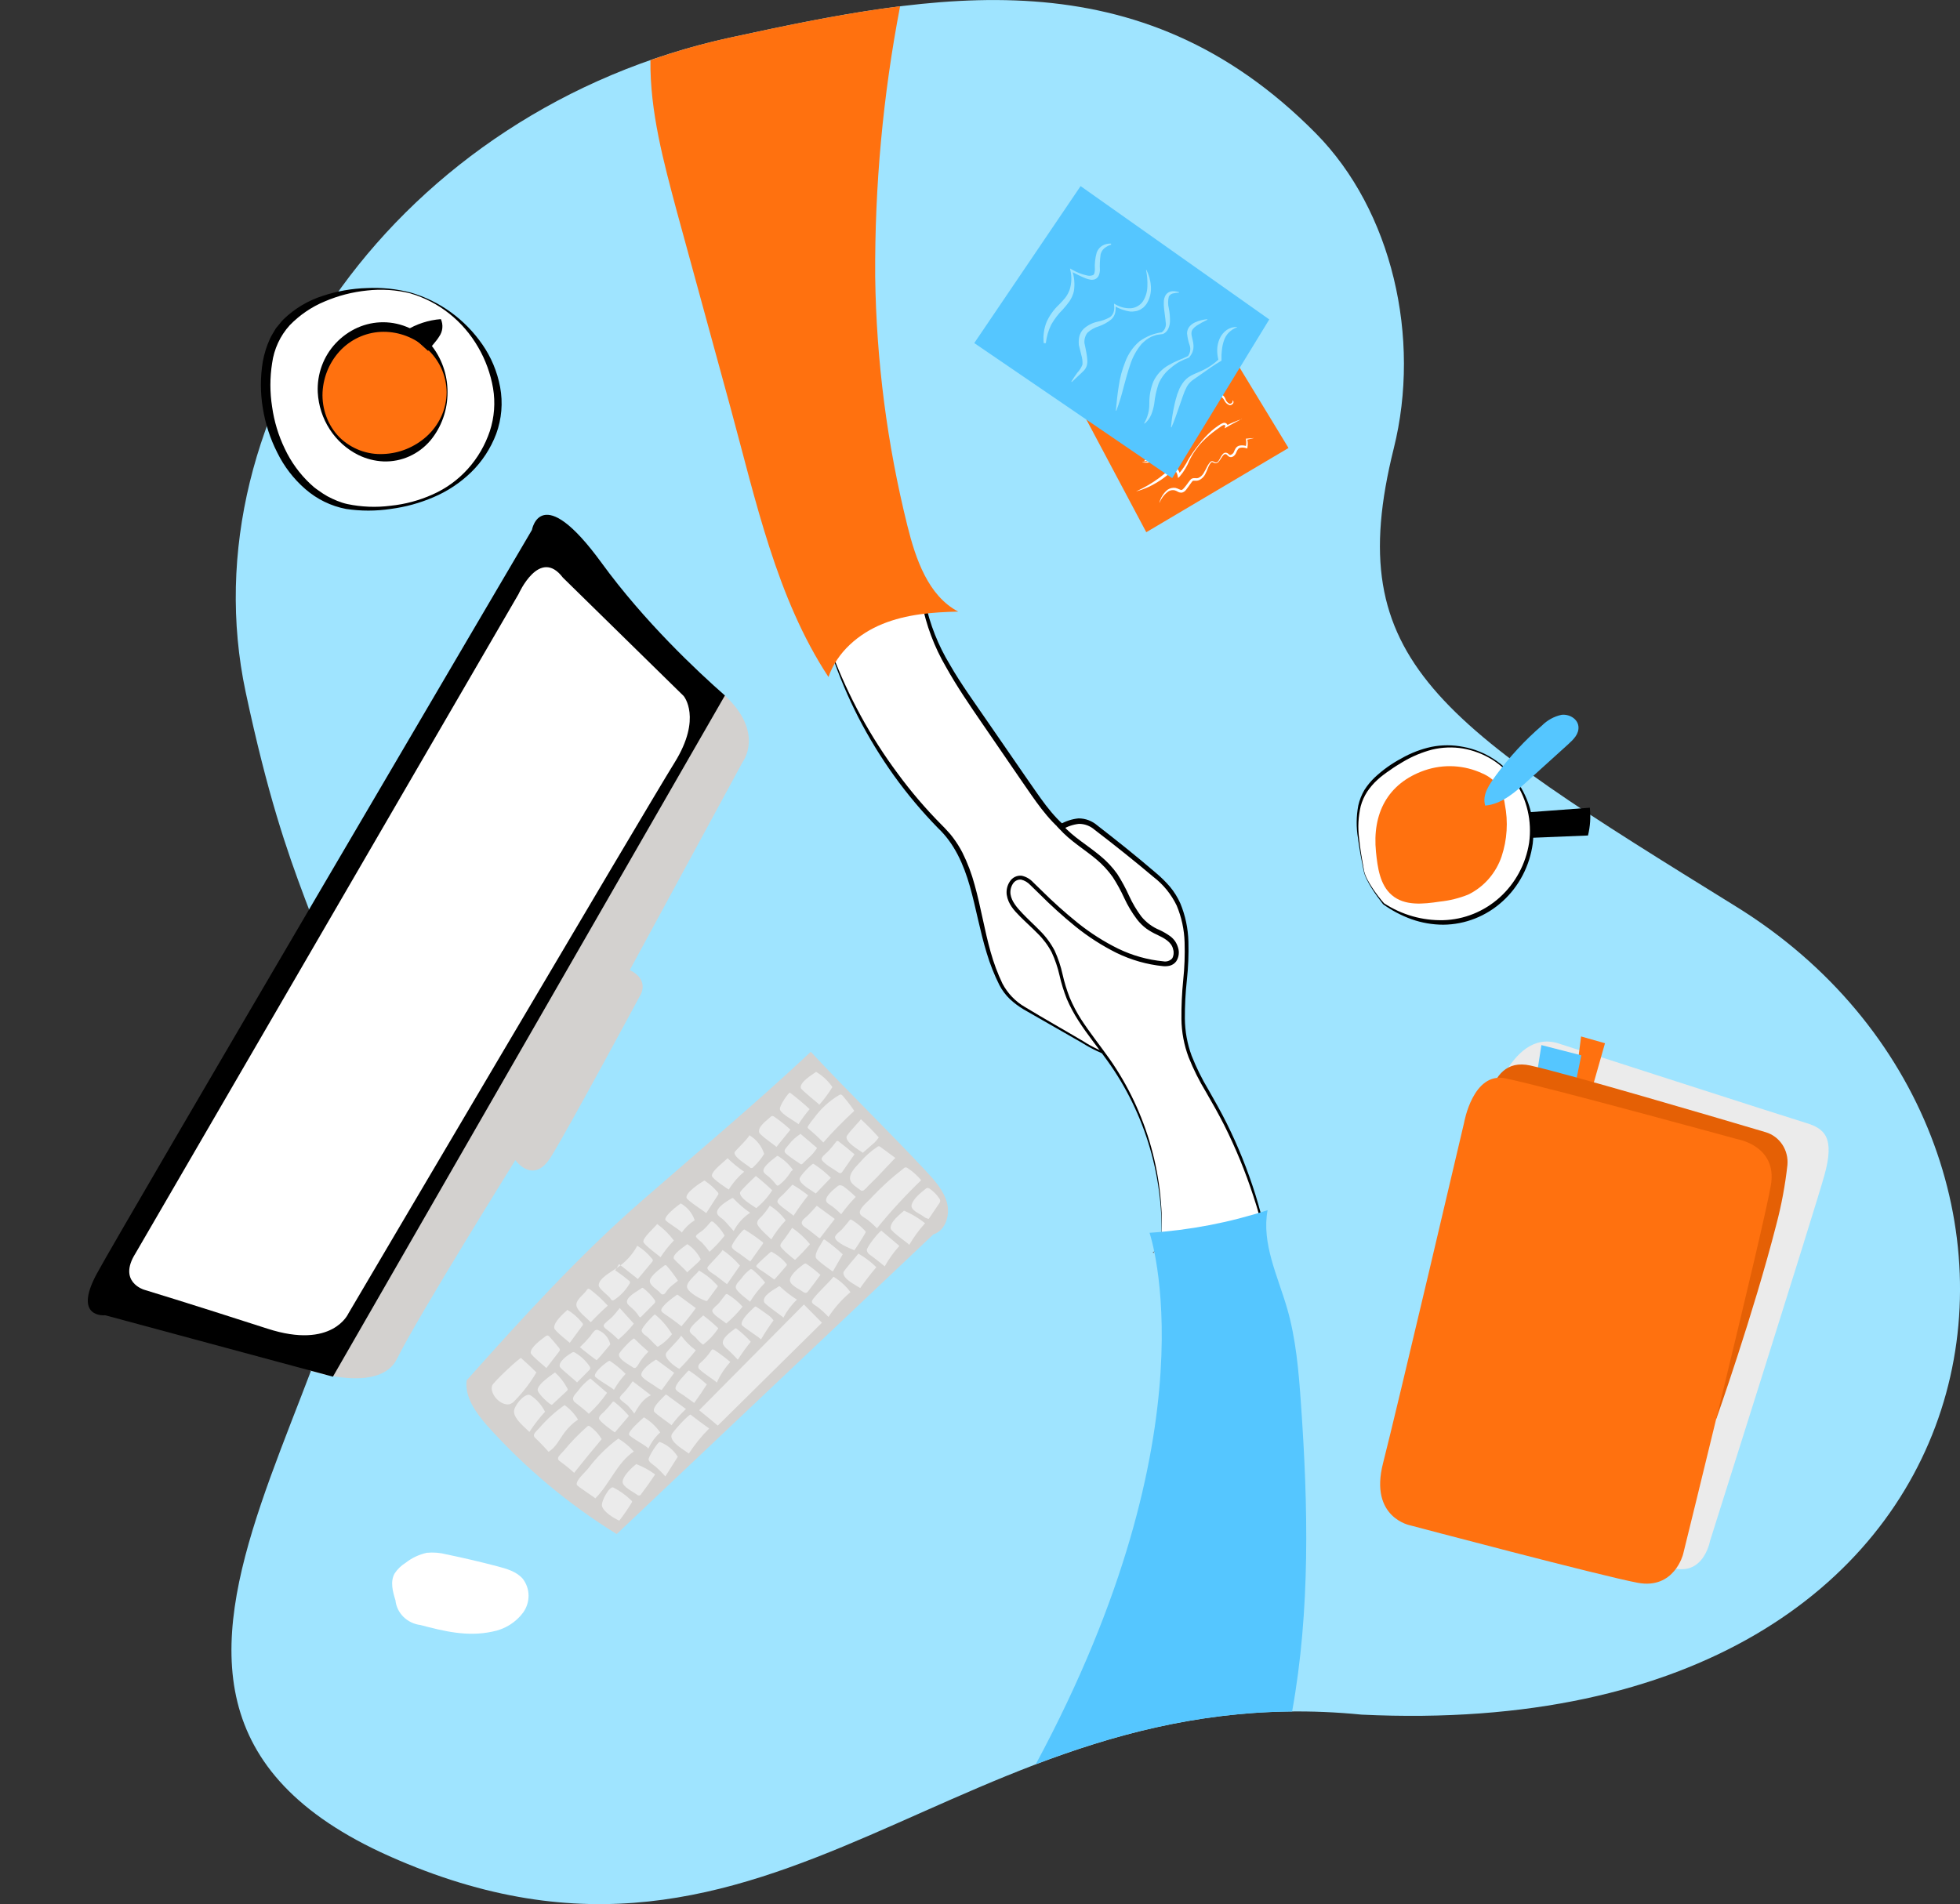 <svg width="529" height="514" viewBox="0 0 529 514" fill="none" xmlns="http://www.w3.org/2000/svg">
<rect x="0" y="0" width="529" height="514" fill="#333333" stroke="none"/>
<g clip-path="url(#clip0)">
<path d="M376.166 121.078C383.626 91.181 375.716 56.812 355.129 35.981C307.244 -12.45 252.659 -1.894 197.054 10.153C107.771 29.53 50.292 111.475 66.301 186.809C78.16 242.412 86.793 246.175 97.134 287.825C115.894 363.319 4.566 456.283 105.103 501.074C210.063 547.819 258.351 452.02 367.486 462.857C547.891 471.519 570.446 307.765 468.58 244.733C388.238 194.971 361.794 178.758 376.166 121.078Z" fill="#9FE4FF"/>
<path d="M224.566 176.558C230.977 194.467 241.205 210.667 254.497 223.963C263.676 233.114 263.486 248.68 268.111 260.946C268.936 263.579 270.174 266.055 271.775 268.277C273.853 270.517 276.308 272.351 279.021 273.689L293.465 282.022C297.591 284.392 302.536 286.811 306.805 284.734C310.363 283.024 311.917 278.906 313.233 275.155C316.174 266.762 319.103 257.403 315.747 249.168C314.227 245.825 312.093 242.817 309.462 240.311C306.276 237.041 302.762 234.129 298.979 231.624C294.686 228.765 290.026 226.419 286.207 222.925C283.091 219.846 280.326 216.411 277.965 212.686L264.043 192.454C257.711 183.254 251.224 173.651 249.244 162.557C240.765 163.705 231.764 165.086 225.242 170.792C223.475 172.307 222.467 175.654 224.566 176.558Z" fill="white"/>
<path d="M224.625 176.497C229.004 188.052 234.94 198.915 242.259 208.764C245.872 213.687 249.836 218.327 254.118 222.644C254.651 223.169 255.185 223.731 255.707 224.318C256.254 224.882 256.761 225.487 257.225 226.126C258.173 227.38 259.014 228.717 259.739 230.121C261.136 232.919 262.249 235.859 263.059 238.893C264.743 244.904 265.692 251.038 267.364 256.951C268.181 259.893 269.249 262.755 270.554 265.504C271.97 268.182 274.096 270.39 276.685 271.869C281.843 275.009 287.144 277.978 292.362 281.069C294.893 282.715 297.635 283.99 300.509 284.856C301.931 285.254 303.421 285.325 304.873 285.064C306.31 284.772 307.636 284.06 308.691 283.012C310.826 280.91 311.893 277.929 312.901 275.046C313.909 272.162 314.857 269.193 315.569 266.212C316.334 263.25 316.732 260.2 316.755 257.134C316.743 254.105 316.074 251.116 314.798 248.386C313.396 245.711 311.591 243.282 309.45 241.19C307.342 239.021 305.092 237.004 302.714 235.155C297.971 231.355 292.516 228.838 287.583 225.038C282.65 221.239 279.211 215.79 275.724 210.793L265.3 195.594C261.838 190.548 258.339 185.465 255.316 180.04C252.172 174.662 249.958 168.763 248.77 162.606L249.28 162.997C243.947 163.491 238.683 164.58 233.579 166.247C231.05 167.148 228.656 168.406 226.464 169.985C225.925 170.38 225.414 170.813 224.934 171.28C224.481 171.768 224.116 172.335 223.855 172.954C223.587 173.571 223.473 174.247 223.523 174.921C223.547 175.263 223.663 175.592 223.858 175.87C224.053 176.148 224.318 176.365 224.625 176.497ZM224.519 176.607C224.196 176.473 223.915 176.251 223.706 175.965C223.497 175.679 223.368 175.339 223.333 174.982C223.247 174.272 223.345 173.551 223.618 172.893C223.871 172.226 224.236 171.61 224.697 171.073C225.185 170.583 225.7 170.122 226.238 169.692C228.415 168.012 230.81 166.655 233.353 165.66C238.478 163.868 243.779 162.667 249.161 162.08L249.6 162.019L249.683 162.471C250.947 168.485 253.214 174.227 256.383 179.442C259.419 184.744 263.047 189.68 266.51 194.751L276.969 209.913C280.527 214.947 283.752 220.188 288.46 223.841C293.168 227.494 298.742 230.145 303.521 234.067C305.932 235.978 308.207 238.064 310.328 240.311C312.53 242.53 314.372 245.1 315.782 247.922C317.091 250.817 317.752 253.978 317.715 257.171C317.645 260.313 317.187 263.433 316.352 266.457C315.581 269.487 314.549 272.419 313.518 275.327C312.486 278.234 311.312 281.24 309.035 283.464C307.9 284.57 306.479 285.316 304.944 285.614C303.42 285.887 301.857 285.807 300.366 285.382C297.448 284.472 294.658 283.174 292.065 281.521L276.27 272.48C274.946 271.69 273.706 270.761 272.57 269.706C271.436 268.619 270.483 267.348 269.747 265.943C268.352 263.159 267.201 260.252 266.308 257.257C264.47 251.294 263.439 245.161 261.767 239.26C260.095 233.359 257.592 227.714 253.181 223.548C248.89 219.157 244.926 214.44 241.322 209.436C237.733 204.426 234.507 199.15 231.669 193.651C228.863 188.162 226.457 182.465 224.471 176.607H224.519Z" fill="black"/>
<path d="M236.816 145.477C238.86 145.477 240.516 143.77 240.516 141.665C240.516 139.559 238.86 137.853 236.816 137.853C234.773 137.853 233.116 139.559 233.116 141.665C233.116 143.77 234.773 145.477 236.816 145.477Z" fill="white"/>
<path d="M241.228 157.682C243.271 157.682 244.927 155.975 244.927 153.87C244.927 151.765 243.271 150.058 241.228 150.058C239.184 150.058 237.528 151.765 237.528 153.87C237.528 155.975 239.184 157.682 241.228 157.682Z" fill="white"/>
<path d="M197.197 110.179C203.944 134.933 209.589 161.494 223.606 182.753C225.918 176.021 231.753 171.048 238.192 168.434C244.631 165.819 251.687 165.245 258.612 165.098C250.548 160.846 247.145 150.975 244.892 141.885C239.431 119.917 236.517 97.361 236.211 74.687C236.061 50.182 238.313 25.724 242.935 1.686C227.804 3.568 212.482 6.793 197.09 10.129C189.8 11.721 182.609 13.761 175.555 16.237C175.389 30.105 179.112 43.703 182.67 57.057C187.5 74.772 192.342 92.48 197.197 110.179Z" fill="#FF710F"/>
<path d="M313.411 336.22C314.475 318.673 309.666 301.28 299.785 286.946C295.492 280.763 290.215 275.094 287.749 267.935C286.504 264.355 286.017 260.482 284.369 257.073C282.389 252.931 278.819 250.317 275.689 247.018C274.242 245.491 272.724 243.841 272.309 241.74C271.894 239.639 273.139 237.061 275.214 236.951C276.708 236.877 277.965 238.038 279.033 239.113C288.78 248.887 299.892 258.772 313.423 260.164C314.373 260.344 315.353 260.22 316.233 259.81C318.154 258.649 317.668 255.461 316.043 253.884C314.419 252.308 312.154 251.697 310.28 250.451C306.153 247.739 304.481 242.51 302.05 238.124C297.971 230.793 291.045 228.557 286.385 223.267C289.86 221.434 292.468 220.823 295.599 223.267C300.675 227.152 305.663 231.151 310.565 235.265C312.652 236.884 314.536 238.763 316.174 240.86C320.229 246.432 320.609 253.921 320.146 260.861C319.684 267.8 318.545 274.875 320.146 281.631C321.534 287.569 324.89 292.773 327.89 298.064C333.329 307.792 337.53 318.202 340.389 329.036C340.842 330.238 340.871 331.565 340.472 332.787C339.737 334.35 337.828 334.815 336.167 335.096C327.866 336.472 319.522 337.503 311.134 338.187C311.917 337.698 312.604 336.696 313.411 336.22Z" fill="white"/>
<path d="M313.411 336.22C314.356 318.329 309.201 300.661 298.837 286.274C296.287 282.706 293.488 279.31 291.093 275.571C289.88 273.704 288.825 271.734 287.938 269.682C287.115 267.605 286.452 265.465 285.958 263.28C285.473 261.148 284.77 259.076 283.859 257.098C282.853 255.183 281.556 253.446 280.017 251.954C278.499 250.402 276.863 248.961 275.274 247.36C273.684 245.76 272.095 244.037 271.716 241.557C271.551 240.315 271.834 239.055 272.51 238.014C272.851 237.455 273.338 237.007 273.915 236.722C274.492 236.437 275.136 236.325 275.772 236.401C276.94 236.656 278.007 237.27 278.831 238.16L281.203 240.469C284.298 243.538 287.544 246.441 290.927 249.168C294.297 251.867 297.939 254.185 301.789 256.084C305.629 257.945 309.754 259.103 313.98 259.505C314.405 259.588 314.844 259.563 315.257 259.431C315.671 259.298 316.047 259.064 316.352 258.747C316.586 258.37 316.731 257.941 316.776 257.496C316.821 257.051 316.765 256.601 316.613 256.181C316.138 254.251 314.241 253.261 312.308 252.333C311.281 251.875 310.299 251.315 309.379 250.659C308.451 249.962 307.617 249.14 306.9 248.215C305.54 246.422 304.375 244.48 303.426 242.424C302.526 240.448 301.484 238.545 300.307 236.731C299.066 234.989 297.615 233.417 295.99 232.051C292.741 229.29 288.875 227.079 285.839 223.658L285.235 222.974L286.041 222.57C287.59 221.663 289.307 221.101 291.081 220.921C292.931 220.915 294.724 221.581 296.145 222.803C298.848 224.892 301.517 227.005 304.173 229.144C306.829 231.282 309.45 233.469 312.047 235.692C313.378 236.809 314.62 238.034 315.759 239.358C316.897 240.716 317.843 242.234 318.569 243.866C319.919 247.131 320.659 250.63 320.751 254.178C320.847 257.674 320.704 261.173 320.324 264.648C319.952 268.076 319.774 271.523 319.791 274.972C319.824 278.392 320.443 281.78 321.617 284.979C322.878 288.171 324.397 291.249 326.159 294.179C327.866 297.16 329.562 300.177 331.104 303.269C334.184 309.466 336.774 315.909 338.847 322.536C339.357 324.198 339.844 325.859 340.282 327.533C340.508 328.376 340.757 329.195 340.911 330.086C341.118 330.991 341.043 331.94 340.697 332.799C340.28 333.635 339.567 334.273 338.705 334.583C337.904 334.904 337.068 335.121 336.215 335.23L331.21 335.988C324.538 336.924 317.842 337.641 311.122 338.138H311.039H311.122C311.964 337.588 312.533 336.745 313.411 336.22ZM313.411 336.22C312.569 336.757 312.011 337.649 311.169 338.187C317.881 337.592 324.566 336.778 331.222 335.743L336.203 334.925C337.015 334.8 337.811 334.578 338.575 334.265C339.316 333.98 339.926 333.417 340.282 332.689C340.923 331.198 340.199 329.463 339.772 327.802C339.345 326.14 338.8 324.491 338.266 322.841C336.127 316.284 333.506 309.905 330.428 303.757C328.874 300.691 327.19 297.71 325.459 294.728C323.66 291.764 322.105 288.65 320.81 285.418C319.569 282.124 318.91 278.628 318.866 275.094C318.833 271.606 318.992 268.118 319.34 264.648C319.703 261.225 319.83 257.779 319.72 254.337C319.62 250.932 318.896 247.579 317.585 244.452C316.123 241.41 313.981 238.768 311.335 236.743C308.738 234.544 306.106 232.394 303.449 230.268C300.793 228.142 298.125 226.052 295.421 223.988C294.242 222.95 292.739 222.386 291.188 222.399C289.606 222.58 288.079 223.1 286.705 223.927L286.895 222.827C289.729 226.004 293.536 228.166 296.951 231.025C298.685 232.436 300.229 234.08 301.54 235.912C302.75 237.798 303.821 239.774 304.742 241.826C305.639 243.789 306.736 245.649 308.015 247.372C309.337 248.994 311.027 250.253 312.936 251.038C313.963 251.511 314.944 252.084 315.865 252.748C316.355 253.118 316.787 253.563 317.146 254.068C317.495 254.588 317.763 255.161 317.941 255.766C318.151 256.397 318.213 257.07 318.122 257.73C318.032 258.391 317.791 259.02 317.419 259.566C316.992 260.112 316.406 260.502 315.747 260.678C315.153 260.823 314.54 260.869 313.933 260.812C309.552 260.372 305.279 259.152 301.303 257.208C297.381 255.244 293.672 252.856 290.239 250.085C286.839 247.318 283.581 244.369 280.479 241.251L278.108 238.942C277.437 238.212 276.577 237.694 275.629 237.452C275.186 237.403 274.739 237.483 274.338 237.684C273.938 237.885 273.6 238.198 273.364 238.588C272.835 239.412 272.611 240.406 272.736 241.386C273.032 243.389 274.526 245.051 276.009 246.615C277.491 248.179 279.128 249.645 280.669 251.233C282.263 252.808 283.607 254.63 284.654 256.633C285.586 258.678 286.302 260.82 286.788 263.023C287.267 265.166 287.909 267.265 288.709 269.303C289.559 271.32 290.574 273.257 291.745 275.094C294.117 278.76 296.868 282.181 299.418 285.785C309.67 300.39 314.622 318.239 313.411 336.22Z" fill="black"/>
<path d="M348.738 462.014C353.671 434.707 353.078 406.496 351.109 378.713C350.516 370.161 349.781 361.462 347.397 353.202C344.86 344.455 340.448 335.646 342.12 326.678C331.779 330.038 321.079 332.089 310.256 332.787C310.256 332.787 328.412 385.433 279.566 476.223C300.461 468.318 322.898 462.209 348.738 462.014Z" fill="#55C6FF"/>
<path d="M110.819 79.098C115.338 80.431 119.532 82.737 123.122 85.865C126.712 88.993 129.616 92.87 131.642 97.241C133.488 101.138 134.415 105.429 134.346 109.764C134.073 117.828 129.52 125.378 123.199 130.143C116.878 134.908 108.969 137.046 101.13 137.291C98.304 137.435 95.472 137.184 92.71 136.545C80.212 133.405 72.551 119.575 71.78 106.343C71.293 101.258 72.111 96.131 74.152 91.474C79.974 79.537 99.494 75.835 110.819 79.098Z" fill="white"/>
<path d="M110.854 78.975C118.649 81.242 125.462 86.176 130.172 92.965C132.566 96.406 134.209 100.341 134.986 104.498C135.768 108.721 135.403 113.084 133.931 117.107C132.44 121.048 130.119 124.599 127.136 127.504C124.183 130.355 120.752 132.628 117.009 134.212C113.307 135.803 109.414 136.871 105.435 137.388C101.444 137.987 97.389 137.987 93.398 137.388C89.338 136.614 85.545 134.761 82.394 132.013C79.248 129.282 76.67 125.924 74.816 122.141C72.915 118.4 71.606 114.37 70.938 110.204C70.238 106.02 70.238 101.743 70.938 97.559C71.325 95.447 71.971 93.394 72.859 91.45C73.31 90.472 73.927 89.556 74.472 88.615L75.48 87.394C75.803 86.957 76.16 86.549 76.547 86.172C79.569 83.263 83.195 81.102 87.149 79.855C90.986 78.585 94.979 77.882 99.007 77.766C102.993 77.569 106.984 77.977 110.854 78.975ZM110.783 79.208C106.941 78.235 102.963 77.97 99.031 78.426C95.125 78.823 91.297 79.811 87.671 81.358C84.118 82.827 80.892 85.022 78.184 87.809C75.62 90.639 73.964 94.214 73.44 98.047C72.829 101.944 72.829 105.916 73.44 109.813C73.991 113.743 75.144 117.557 76.856 121.114C78.533 124.679 80.851 127.883 83.686 130.559L84.777 131.536C85.145 131.842 85.548 132.11 85.963 132.404C86.743 132.977 87.555 133.504 88.394 133.98C89.236 134.432 90.114 134.835 91.003 135.201C91.892 135.568 92.817 135.861 93.754 136.069C97.598 136.874 101.543 137.027 105.435 136.521C109.353 136.121 113.187 135.091 116.795 133.467C120.38 131.879 123.603 129.538 126.258 126.592C128.912 123.647 130.94 120.162 132.211 116.362C133.427 112.643 133.724 108.671 133.077 104.804C132.404 100.892 131.042 97.141 129.057 93.734C124.989 86.666 118.451 81.469 110.783 79.208Z" fill="black"/>
<path d="M103.561 123.546C113.012 123.546 120.673 115.652 120.673 105.915C120.673 96.179 113.012 88.285 103.561 88.285C94.11 88.285 86.449 96.179 86.449 105.915C86.449 115.652 94.11 123.546 103.561 123.546Z" fill="#FF710F"/>
<path d="M120.78 105.915C120.804 110.669 119.171 115.273 116.179 118.891C114.608 120.745 112.657 122.215 110.466 123.196C108.276 124.177 105.901 124.642 103.514 124.56C101.159 124.457 98.848 123.867 96.719 122.825C93.593 121.271 90.929 118.883 89.002 115.909C87.075 112.936 85.956 109.485 85.761 105.915C85.647 103.479 86.02 101.044 86.856 98.762C87.693 96.479 88.975 94.398 90.623 92.647C92.295 90.868 94.289 89.444 96.493 88.456C98.707 87.473 101.095 86.973 103.506 86.99C105.917 87.007 108.298 87.54 110.498 88.554C112.67 89.554 114.602 91.035 116.155 92.891C119.174 96.514 120.817 101.141 120.78 105.915ZM120.543 105.915C120.531 103.626 120.025 101.368 119.06 99.306C118.105 97.285 116.757 95.489 115.1 94.028C111.887 91.149 107.772 89.565 103.514 89.568C99.301 89.581 95.253 91.255 92.201 94.248C89.126 97.324 87.288 101.481 87.054 105.891C86.95 108.136 87.302 110.379 88.086 112.476C88.863 114.586 90.077 116.495 91.643 118.072C93.225 119.607 95.093 120.796 97.133 121.566C99.173 122.337 101.344 122.674 103.514 122.556C107.772 122.385 111.848 120.731 115.076 117.864C116.729 116.389 118.076 114.586 119.037 112.562C120.015 110.49 120.529 108.219 120.543 105.915Z" fill="black"/>
<path d="M109.502 89.251C112.385 87.466 115.635 86.403 118.989 86.147C119.327 86.9 119.464 87.731 119.385 88.556C119.306 89.381 119.013 90.169 118.539 90.839C117.685 92.244 116.463 93.368 115.55 94.736" fill="black"/>
<path d="M347.765 120.931L309.379 143.668L290.453 108.066L322.933 80.1L347.765 120.931Z" fill="#FF710F"/>
<path d="M338.397 118.268C337.745 118.439 337.092 118.585 336.44 118.72L336.594 118.488C336.799 119.235 336.827 120.023 336.677 120.784V121.065L336.393 120.992C335.819 120.796 335.203 120.766 334.614 120.907C334.104 121.078 333.902 121.627 333.606 122.287C333.447 122.653 333.192 122.966 332.871 123.191C332.684 123.311 332.473 123.386 332.254 123.411C332.03 123.417 331.809 123.349 331.626 123.216C331.282 122.971 331.128 122.678 330.902 122.617C330.776 122.581 330.643 122.583 330.518 122.624C330.394 122.666 330.284 122.744 330.203 122.849C329.764 123.314 329.491 123.961 329.017 124.511C328.915 124.671 328.778 124.804 328.618 124.899C328.457 124.995 328.277 125.05 328.092 125.061C327.689 125.061 327.404 124.755 327.155 124.731C326.906 124.706 326.728 125.012 326.55 125.281C326.374 125.559 326.223 125.854 326.099 126.16C325.86 126.808 325.583 127.441 325.269 128.054C324.913 128.718 324.367 129.251 323.704 129.581C323.33 129.746 322.922 129.809 322.518 129.764C322.376 129.749 322.233 129.749 322.091 129.764C322.002 129.77 321.917 129.809 321.854 129.874C321.7 130.021 321.498 130.351 321.297 130.607L320.704 131.438C320.502 131.707 320.324 131.976 320.087 132.269C319.825 132.605 319.469 132.848 319.067 132.966C318.658 133.029 318.24 132.947 317.881 132.733C317.618 132.57 317.335 132.443 317.039 132.355C316.459 132.23 315.853 132.335 315.344 132.648C314.294 133.41 313.473 134.46 312.972 135.678H312.913C313.264 134.306 314.038 133.088 315.118 132.208C315.742 131.778 316.498 131.6 317.241 131.707C318.012 131.866 318.581 132.367 318.972 132.232C319.364 132.098 319.731 131.512 320.158 131.011L320.751 130.204C320.965 129.903 321.198 129.617 321.451 129.349C321.644 129.189 321.88 129.095 322.127 129.08C322.312 129.064 322.499 129.064 322.684 129.08C322.956 129.126 323.234 129.096 323.491 128.995C324.041 128.726 324.505 128.303 324.831 127.773C325.174 127.235 325.459 126.612 325.779 126.001C325.938 125.69 326.121 125.392 326.325 125.11C326.433 124.969 326.547 124.835 326.669 124.706C326.741 124.628 326.83 124.567 326.929 124.529C327.027 124.491 327.133 124.477 327.238 124.486C327.641 124.572 327.855 124.865 328.151 124.853C328.3 124.841 328.445 124.793 328.573 124.712C328.701 124.631 328.808 124.52 328.886 124.389C329.278 123.876 329.515 123.167 329.965 122.654C330.019 122.58 330.083 122.514 330.155 122.458C330.225 122.384 330.31 122.325 330.404 122.287C330.595 122.188 330.815 122.166 331.021 122.226C331.46 122.336 331.673 122.69 331.898 122.8C332.124 122.91 332.8 122.568 333.013 122.031C333.144 121.704 333.294 121.385 333.464 121.078C333.681 120.72 334.012 120.452 334.4 120.32C335.111 120.146 335.856 120.202 336.535 120.479L336.191 120.687C336.382 120.016 336.415 119.308 336.286 118.622V118.402H336.476C337.14 118.341 337.816 118.28 338.48 118.243L338.397 118.268Z" fill="white"/>
<path d="M335.136 113.1L333.108 114.175C332.432 114.529 331.768 114.908 331.104 115.299L330.546 115.629L330.701 114.969C330.701 114.923 330.689 114.879 330.666 114.84C330.643 114.801 330.61 114.769 330.57 114.749C330.514 114.724 330.453 114.711 330.392 114.711C330.331 114.711 330.271 114.724 330.214 114.749C329.871 114.884 329.551 115.073 329.266 115.311C328.602 115.775 327.938 116.252 327.297 116.753C326.008 117.746 324.816 118.867 323.74 120.1C322.675 121.365 321.767 122.76 321.036 124.254C320.405 125.845 319.519 127.315 318.415 128.604L317.965 129.056L317.834 128.408C317.743 127.881 317.504 127.393 317.146 127.003C316.802 126.722 316.601 126.869 316.103 127.358C315.196 128.19 314.228 128.95 313.209 129.63C312.188 130.309 311.122 130.913 310.019 131.438C308.924 131.943 307.789 132.351 306.628 132.66C307.719 132.147 308.786 131.609 309.83 130.999C310.862 130.396 311.863 129.74 312.83 129.031C313.79 128.323 314.703 127.553 315.593 126.759C315.837 126.493 316.132 126.281 316.458 126.136C316.676 126.075 316.905 126.075 317.123 126.136C317.322 126.2 317.507 126.304 317.668 126.441C318.141 126.956 318.447 127.609 318.546 128.311L317.965 128.115C319.043 126.899 319.964 125.544 320.704 124.083C321.571 122.648 322.534 121.276 323.585 119.978C324.608 118.655 325.743 117.428 326.977 116.313C327.61 115.766 328.276 115.26 328.969 114.798C329.33 114.526 329.73 114.316 330.155 114.175C330.304 114.125 330.462 114.115 330.615 114.146C330.768 114.177 330.911 114.248 331.03 114.352C331.149 114.456 331.24 114.59 331.294 114.741C331.349 114.892 331.365 115.054 331.341 115.213L330.938 114.883C331.626 114.529 332.325 114.224 333.037 113.918C333.748 113.613 334.472 113.356 335.207 113.124L335.136 113.1Z" fill="white"/>
<path d="M332.8 108.151C332.895 108.283 332.938 108.447 332.921 108.611C332.903 108.774 332.826 108.924 332.705 109.031C332.595 109.158 332.456 109.254 332.3 109.312C332.145 109.369 331.979 109.386 331.815 109.361C331.231 109.15 330.75 108.711 330.475 108.139C330.264 107.674 329.915 107.289 329.479 107.04C329.259 107.003 329.034 107.027 328.826 107.108C328.618 107.19 328.434 107.326 328.293 107.504C327.938 107.883 327.57 108.347 327.19 108.726C326.811 109.104 326.42 109.569 326.005 109.947C325.234 110.79 324.439 111.621 323.633 112.489L323.55 112.586L323.455 112.489C323.165 112.239 322.811 112.082 322.435 112.039C322.06 111.995 321.68 112.067 321.344 112.244C320.653 112.629 320.038 113.142 319.53 113.759C318.427 114.981 317.3 116.13 316.198 117.315C315.095 118.5 313.98 119.758 312.842 120.87C311.703 121.982 310.6 123.216 309.45 124.364L309.284 123.986C309.487 123.985 309.688 124.032 309.87 124.123C310.053 124.214 310.214 124.347 310.339 124.511L310.505 124.743L310.245 124.804C309.614 124.933 308.966 124.933 308.335 124.804V124.731C308.954 124.751 309.571 124.664 310.162 124.474L310.079 124.755C309.977 124.649 309.855 124.566 309.72 124.514C309.585 124.461 309.44 124.439 309.296 124.45L308.774 124.511L309.13 124.071C310.138 122.788 311.217 121.554 312.296 120.332C313.375 119.111 314.525 117.95 315.676 116.802C316.826 115.653 318.047 114.517 319.233 113.442C319.822 112.847 320.503 112.36 321.249 112C321.636 111.824 322.062 111.762 322.48 111.82C322.899 111.878 323.294 112.055 323.621 112.33H323.443C324.167 111.438 324.854 110.509 325.554 109.605C326.238 108.67 326.971 107.772 327.748 106.917C327.981 106.683 328.254 106.497 328.554 106.368C328.89 106.233 329.262 106.233 329.598 106.368C330.149 106.68 330.57 107.188 330.784 107.797C330.961 108.3 331.317 108.715 331.78 108.958C332.159 109.117 332.883 108.64 332.622 108.127L332.8 108.151Z" fill="white"/>
<path d="M342.571 86.233L316.375 129.08L262.952 92.61L291.65 50.239L342.571 86.233Z" fill="#55C6FF"/>
<path d="M333.891 88.347C333.065 88.645 332.309 89.12 331.673 89.739C331.088 90.333 330.642 91.056 330.369 91.853C330.082 92.67 329.891 93.519 329.799 94.382C329.682 95.272 329.642 96.172 329.681 97.07V97.363L329.503 97.461C327.783 98.463 326.183 99.599 324.546 100.76L322.174 102.421C321.431 102.899 320.809 103.552 320.36 104.327C319.919 105.151 319.55 106.014 319.257 106.905C318.925 107.822 318.617 108.762 318.285 109.703C317.644 111.585 316.992 113.491 316.186 115.348H316.043C316.214 113.332 316.523 111.331 316.968 109.361C317.087 108.86 317.182 108.359 317.324 107.87L317.751 106.404L318.32 104.95C318.553 104.457 318.822 103.983 319.127 103.533C319.728 102.618 320.544 101.875 321.498 101.371C322.4 100.894 323.313 100.552 324.19 100.149C325.977 99.358 327.618 98.254 329.04 96.887L328.886 97.278C328.627 96.328 328.503 95.344 328.519 94.358C328.545 93.34 328.771 92.339 329.183 91.413C329.601 90.467 330.261 89.656 331.092 89.067C331.911 88.515 332.876 88.238 333.855 88.273L333.891 88.347Z" fill="#9FE4FF"/>
<path d="M325.815 86.343C324.843 86.798 323.901 87.316 322.993 87.894C322.591 88.157 322.231 88.483 321.925 88.859C321.687 89.191 321.562 89.595 321.57 90.008C321.57 90.875 322.056 91.963 322.115 93.197C322.155 93.829 322.062 94.462 321.842 95.054C321.606 95.612 321.272 96.122 320.858 96.557C319.972 96.874 319.108 97.254 318.273 97.693C317.461 98.162 316.695 98.71 315.984 99.33C314.562 100.43 313.436 101.885 312.711 103.557C312.11 105.316 311.712 107.14 311.525 108.994C311.37 109.997 311.1 110.978 310.719 111.914C310.33 112.874 309.709 113.715 308.916 114.358L308.81 114.248C309.762 112.634 310.243 110.772 310.197 108.884C310.171 106.847 310.551 104.827 311.312 102.947C312.212 101.072 313.659 99.534 315.45 98.548C316.295 98.065 317.166 97.633 318.059 97.253C318.937 96.874 319.838 96.532 320.692 96.105L320.585 96.19C320.896 95.796 321.109 95.329 321.204 94.831C321.299 94.332 321.274 93.817 321.131 93.331C320.739 92.25 320.488 91.12 320.384 89.971C320.39 89.254 320.657 88.566 321.131 88.041C321.555 87.582 322.068 87.22 322.637 86.978C323.672 86.522 324.775 86.249 325.898 86.172L325.815 86.343Z" fill="#9FE4FF"/>
<path d="M318.213 79C317.65 79.015 317.09 79.089 316.541 79.22C316.314 79.273 316.099 79.376 315.913 79.521C315.727 79.666 315.573 79.851 315.462 80.063C315.2 81.1 315.2 82.19 315.462 83.227C315.706 84.432 315.809 85.662 315.771 86.892C315.735 87.564 315.566 88.222 315.273 88.823C314.969 89.439 314.459 89.921 313.838 90.179H313.767L312.201 90.399C311.694 90.541 311.195 90.712 310.707 90.912C310.237 91.149 309.785 91.423 309.355 91.731C308.94 92.048 308.572 92.427 308.169 92.781C306.81 94.383 305.766 96.242 305.098 98.255C304.398 100.271 303.841 102.372 303.26 104.498C302.734 106.659 302.08 108.785 301.303 110.864H301.161C301.374 108.64 301.588 106.441 301.944 104.242C302.261 102.001 302.846 99.81 303.687 97.718C304.486 95.537 305.823 93.609 307.564 92.122C309.386 90.809 311.49 89.97 313.695 89.678H313.589C314.004 89.373 314.323 88.948 314.504 88.457C314.686 87.965 314.722 87.43 314.608 86.917C314.537 85.805 314.312 84.657 314.193 83.447C314.112 82.824 314.084 82.194 314.11 81.566C314.103 80.862 314.292 80.17 314.656 79.574C314.867 79.287 315.137 79.052 315.446 78.885C315.756 78.718 316.098 78.624 316.447 78.609C317.058 78.591 317.668 78.682 318.249 78.878L318.213 79Z" fill="#9FE4FF"/>
<path d="M309.367 72.781C310.103 74.175 310.532 75.718 310.624 77.302C310.749 78.977 310.332 80.648 309.438 82.054C309.185 82.404 308.899 82.728 308.584 83.019L308.051 83.386L307.79 83.569L307.493 83.692L306.9 83.924C306.698 83.978 306.492 84.015 306.284 84.034L305.667 84.107H305.062C303.534 83.882 302.061 83.36 300.722 82.567L301.054 82.323C301.153 83.001 301.133 83.692 300.995 84.363C300.84 85.068 300.48 85.708 299.963 86.196C298.925 87.043 297.748 87.693 296.489 88.114C295.381 88.447 294.36 89.031 293.5 89.825C293.174 90.247 292.937 90.734 292.802 91.256C292.668 91.777 292.639 92.321 292.717 92.855V92.733C292.907 93.673 293.121 94.614 293.275 95.591C293.365 96.088 293.425 96.59 293.453 97.094C293.511 97.657 293.459 98.227 293.299 98.768C293.115 99.306 292.806 99.788 292.397 100.173C292.042 100.54 291.698 100.845 291.342 101.175C290.642 101.81 289.954 102.458 289.267 103.13L289.148 103.032C289.646 102.185 290.193 101.369 290.785 100.589C291.379 99.961 291.847 99.217 292.16 98.402C292.21 97.542 292.106 96.681 291.852 95.86L291.164 93.075V93.014V92.953C291.108 92.211 291.164 91.465 291.33 90.741C291.539 89.97 291.949 89.273 292.516 88.725C293.564 87.799 294.819 87.156 296.168 86.856C297.354 86.632 298.498 86.22 299.56 85.634C300.033 85.294 300.386 84.805 300.568 84.241C300.739 83.647 300.78 83.021 300.687 82.409V81.969L301.066 82.177C302.321 82.912 303.75 83.272 305.193 83.215C305.844 83.17 306.478 82.977 307.048 82.65C307.618 82.322 308.11 81.868 308.489 81.321C309.228 80.142 309.638 78.777 309.675 77.375C309.744 75.875 309.624 74.372 309.32 72.903L309.367 72.781Z" fill="#9FE4FF"/>
<path d="M299.904 66.037C299.236 66.248 298.61 66.579 298.054 67.014C297.564 67.439 297.215 68.012 297.058 68.651C296.852 70.087 296.788 71.54 296.868 72.989C296.845 73.406 296.761 73.818 296.619 74.21C296.531 74.464 296.395 74.696 296.217 74.893C296.04 75.091 295.826 75.249 295.587 75.359C295.156 75.528 294.688 75.571 294.235 75.481C293.831 75.409 293.434 75.299 293.05 75.151C291.627 74.577 290.346 73.929 289.006 73.233L289.35 72.952C289.971 74.77 290.139 76.719 289.836 78.621C289.608 79.59 289.206 80.505 288.65 81.321C288.099 82.082 287.509 82.812 286.883 83.508C285.658 84.725 284.597 86.105 283.729 87.613C282.957 89.184 282.463 90.885 282.27 92.635H281.689C281.689 92.036 281.689 91.413 281.618 90.851H281.772C281.95 91.413 282.104 91.987 282.27 92.561H281.689C281.494 90.642 281.763 88.703 282.472 86.917C283.262 85.177 284.374 83.612 285.745 82.311C286.367 81.701 286.957 81.057 287.512 80.38C288.018 79.721 288.418 78.983 288.697 78.193C289.229 76.515 289.299 74.718 288.899 73.001L288.792 72.463L289.243 72.72C290.492 73.473 291.849 74.017 293.263 74.333C293.853 74.51 294.483 74.48 295.054 74.247C295.22 74.112 295.337 73.922 295.386 73.71C295.447 73.403 295.487 73.093 295.504 72.781C295.41 71.219 295.578 69.653 296.002 68.15C296.306 67.343 296.877 66.672 297.615 66.257C298.309 65.896 299.08 65.724 299.856 65.756L299.904 66.037Z" fill="#9FE4FF"/>
<path d="M412.691 219.259L429.091 218.038C429.365 220.549 429.197 223.09 428.593 225.539L411.73 226.223L411.647 220.506" fill="black"/>
<path d="M368.091 234.959C365.304 220.42 364.77 213.786 376.012 206.626C379.32 204.375 382.996 202.761 386.863 201.861C390.443 201.136 394.142 201.328 397.633 202.421C401.124 203.514 404.302 205.474 406.885 208.129C409.469 210.783 411.38 214.051 412.45 217.645C413.52 221.24 413.717 225.05 413.023 228.74V228.899C411.919 234.49 408.998 239.526 404.742 243.178C400.487 246.829 395.151 248.878 389.614 248.985C383.838 249.019 378.19 247.233 373.427 243.866C373.427 243.866 368.731 238.368 368.091 234.959Z" fill="white"/>
<path d="M368.031 235.02C367.45 232.137 366.905 229.241 366.525 226.321C366.021 223.385 366.045 220.378 366.597 217.451C366.93 215.974 367.487 214.56 368.245 213.261C369.053 211.996 370.009 210.839 371.091 209.815C373.241 207.817 375.633 206.112 378.206 204.745C380.741 203.286 383.476 202.232 386.317 201.617C389.169 201.049 392.099 201.049 394.951 201.617C400.716 202.678 405.868 205.971 409.352 210.822C412.836 215.672 414.387 221.711 413.687 227.702C412.872 233.724 409.995 239.249 405.576 243.279C401.148 247.323 395.448 249.575 389.531 249.62C386.618 249.614 383.725 249.115 380.969 248.142C378.245 247.161 375.663 245.8 373.297 244.098C372.218 242.717 371.198 241.312 370.261 239.834C369.787 239.1 369.355 238.337 368.968 237.549C368.545 236.755 368.23 235.904 368.031 235.02ZM368.138 235.02C368.341 235.875 368.656 236.697 369.075 237.464C369.481 238.232 369.924 238.978 370.403 239.7C371.353 241.152 372.403 242.532 373.546 243.829C378.317 246.94 383.874 248.53 389.519 248.399C395.139 248.243 400.529 246.072 404.761 242.261C408.993 238.449 411.802 233.235 412.703 227.519C413.508 221.727 412.161 215.837 408.932 211.025C407.302 208.632 405.211 206.61 402.789 205.087C400.359 203.576 397.677 202.549 394.879 202.057C392.092 201.595 389.244 201.699 386.495 202.362C383.767 203.081 381.146 204.179 378.704 205.624C377.518 206.321 376.261 207.091 375.147 207.909C374.554 208.3 373.961 208.716 373.427 209.131C372.843 209.56 372.284 210.025 371.755 210.524C370.712 211.472 369.784 212.546 368.992 213.725C368.224 214.916 367.639 216.222 367.261 217.598C366.594 220.428 366.441 223.361 366.81 226.248C367.095 229.205 367.628 232.1 368.138 234.959V235.02Z" fill="black"/>
<path d="M384.491 207.958C389.63 206.193 395.227 206.498 400.156 208.813C401.721 209.486 403.107 210.533 404.2 211.868C405.242 213.442 405.912 215.245 406.157 217.134C407.083 221.818 406.78 226.672 405.279 231.196C404.513 233.444 403.321 235.512 401.771 237.28C400.222 239.048 398.347 240.481 396.255 241.496C393.789 242.483 391.203 243.12 388.571 243.389C384.124 244.061 379.084 244.611 375.621 241.606C372.443 238.881 371.803 234.202 371.376 229.974C370.332 219.675 374.459 211.465 384.491 207.958Z" fill="#FF710F"/>
<path d="M403.749 209.302C407.379 204.35 411.544 199.841 416.165 195.862C417.621 194.399 419.452 193.394 421.442 192.967C423.447 192.71 425.759 193.969 426.008 196.034C426.257 198.098 424.68 199.613 423.245 200.921L412.442 210.695C409.157 213.664 405.327 217.121 400.844 217.463C399.978 214.409 402.006 211.746 403.749 209.302Z" fill="#55C6FF"/>
<path d="M113.522 438.677C111.753 438.458 110.125 437.682 108.896 436.471C107.666 435.259 106.904 433.681 106.73 431.984C105.995 429.628 105.266 426.962 106.507 424.75C107.262 423.601 108.273 422.621 109.465 421.882C111.132 420.562 113.093 419.633 115.187 419.171C116.97 419 118.763 419.142 120.476 419.591C125.109 420.547 129.706 421.624 134.267 422.824C136.781 423.483 139.412 424.25 141.077 426.16C142.077 427.452 142.629 429.017 142.657 430.642C142.686 432.268 142.189 433.876 141.235 435.248C140.247 436.597 138.993 437.752 137.548 438.648C136.102 439.543 134.493 440.16 132.812 440.464C126.126 441.891 119.793 440.334 113.522 438.677Z" fill="white"/>
<path d="M166.45 414.114C153.446 406.09 141.632 396.192 131.388 384.739C128.391 381.278 125.389 377.1 125.949 372.615C140.91 355.837 156.313 338.875 173.188 324.18C188.46 310.834 204.034 297.822 218.828 283.933C228.824 294.654 239.891 305.378 249.887 316.099C252.247 318.644 254.708 321.342 255.591 324.698C256.474 328.054 255.159 332.227 251.919 333.209L166.45 414.114Z" fill="#D3D1CF"/>
<path d="M140.636 366.604C142.048 367.863 143.496 369.186 144.776 370.478C143.15 373.235 141.204 375.779 138.978 378.058C138.596 378.539 138.08 378.891 137.495 379.07C135.161 379.557 132.053 376.286 132.841 373.997C133.211 373.05 140.35 366.346 140.636 366.604Z" fill="#EBEBEB"/>
<path d="M147.447 369.317L150.818 364.958C150.988 364.781 151.091 364.547 151.108 364.297C151.051 364.085 150.939 363.892 150.784 363.736C150.019 362.767 149.203 361.828 148.319 360.843C148.2 360.69 148.039 360.577 147.857 360.517C147.614 360.505 147.378 360.591 147.2 360.755C146.16 361.539 143.127 363.685 143.242 365.213C143.344 365.958 147.525 369.215 147.447 369.317Z" fill="#EBEBEB"/>
<path d="M153.771 362.506L157.166 357.879C157.22 357.833 157.263 357.775 157.292 357.708C157.321 357.642 157.336 357.57 157.334 357.497C157.332 357.424 157.315 357.352 157.283 357.285C157.25 357.219 157.204 357.16 157.148 357.114C156.037 355.702 154.68 354.509 153.146 353.598C152.138 354.532 149.412 356.854 149.582 358.477C149.663 359.305 153.853 362.458 153.771 362.506Z" fill="#EBEBEB"/>
<path d="M159.45 356.927C160.905 355.368 162.44 353.875 164.033 352.461C162.606 350.864 161.029 349.412 159.325 348.125C159.139 347.993 158.921 347.851 158.711 347.916C158.556 347.982 158.432 348.104 158.362 348.259C157.646 349.391 155.469 350.79 155.561 352.302C155.654 353.814 158.421 355.857 159.45 356.927Z" fill="#EBEBEB"/>
<path d="M167.082 341.235L172.148 345.265L175.969 340.689C176.105 340.562 176.19 340.388 176.206 340.199C176.173 340.022 176.08 339.861 175.944 339.744C174.833 338.369 173.498 337.196 171.999 336.28C170.654 338.774 168.704 340.87 166.33 342.374C165.062 343.262 161.575 345.12 161.588 346.946C161.583 347.908 164.138 349.607 164.778 350.55C164.913 350.783 165.072 351.058 165.375 351.038C165.527 351.028 165.672 350.974 165.792 350.882C167.448 349.788 168.836 348.331 169.86 346.614C169.928 346.547 169.978 346.463 170.006 346.37C170.034 346.277 170.038 346.178 170.019 346.081C170 345.985 169.958 345.894 169.896 345.817C169.835 345.74 169.756 345.679 169.666 345.64C168.504 344.666 167.292 343.755 166.037 342.91" fill="#EBEBEB"/>
<path d="M178.271 339.388C179.325 337.763 180.533 336.249 181.877 334.865C180.603 333.16 179.08 331.659 177.364 330.417C176.588 331.444 173.549 334.031 173.633 335.195C173.707 336.013 178.319 339.304 178.271 339.388Z" fill="#EBEBEB"/>
<path d="M183.967 332.77C184.91 331.417 186.108 330.27 187.495 329.393C186.841 327.463 185.492 325.84 183.724 324.855C182.902 325.47 179.437 328.007 179.564 329.246C179.66 329.839 184.229 332.393 183.967 332.77Z" fill="#EBEBEB"/>
<path d="M190.594 327.505L193.718 322.668C193.777 322.614 193.824 322.546 193.855 322.471C193.886 322.395 193.901 322.314 193.897 322.231C193.894 322.148 193.873 322.067 193.836 321.993C193.799 321.918 193.746 321.853 193.682 321.8C192.648 320.585 191.444 319.53 190.109 318.671C189.082 319.264 185.084 321.826 185.275 323.296C185.35 324.043 190.702 327.358 190.594 327.505Z" fill="#EBEBEB"/>
<path d="M196.687 321.123C197.812 319.3 199.216 317.675 200.849 316.308C199.253 315.23 197.755 314.008 196.372 312.657C195.516 313.546 192.072 316.071 192.139 317.372C192.136 318.221 196.669 321.091 196.687 321.123Z" fill="#EBEBEB"/>
<path d="M202.338 315.067C202.393 315.144 202.464 315.206 202.546 315.25C202.628 315.293 202.719 315.317 202.81 315.319C202.902 315.321 202.992 315.301 203.074 315.261C203.156 315.221 203.226 315.161 203.28 315.087C204.429 314.03 205.428 312.817 206.251 311.482C205.568 309.344 204.114 307.529 202.186 306.408C202.632 306.659 198.327 310.753 198.262 311.044C197.962 312.303 201.265 314.205 202.338 315.067Z" fill="#EBEBEB"/>
<path d="M209.546 309.622L213.339 304.949C211.97 303.691 210.517 302.531 208.992 301.477C208.828 301.33 208.615 301.25 208.399 301.255C208.232 301.289 208.081 301.377 207.967 301.504C207.009 302.453 204.504 304.068 204.886 305.654C205.028 306.446 209.632 309.487 209.546 309.622Z" fill="#EBEBEB"/>
<path d="M215.521 303.464C216.426 302.041 217.427 300.685 218.518 299.405C216.815 297.831 215.047 296.35 213.214 294.962C212.92 294.737 210.181 298.674 210.512 299.555C211.007 300.864 214.424 302.559 215.521 303.464Z" fill="#EBEBEB"/>
<path d="M221.123 298.226C222.443 296.745 223.627 295.146 224.662 293.446C223.504 291.77 221.998 290.369 220.255 289.345C219.085 290.19 215.797 292.131 216.139 293.697C216.291 294.315 221.267 298.143 221.123 298.226Z" fill="#EBEBEB"/>
<path d="M142.884 386.553C144.134 384.615 145.545 382.791 147.101 381.099C146.229 379.333 144.913 377.823 143.289 376.726C143.147 376.624 142.985 376.554 142.815 376.52C141.284 376.36 138.69 379.551 138.729 381.066C138.791 383.118 141.601 385.234 142.884 386.553Z" fill="#EBEBEB"/>
<path d="M149.002 379.197L152.972 375.495C153.103 375.397 153.195 375.254 153.232 375.091C153.219 374.983 153.182 374.879 153.124 374.786C152.28 373.159 151.148 371.698 149.787 370.477C148.612 371.382 145.257 373.516 145.107 375.154C145.04 376.152 148.696 379.544 149.002 379.197Z" fill="#EBEBEB"/>
<path d="M155.737 373.193L158.977 369.911C159.149 369.774 159.269 369.58 159.318 369.362C159.307 369.152 159.228 368.949 159.094 368.786C158.079 367.29 156.745 366.043 155.195 365.14C155.076 365.055 154.938 365.003 154.794 364.99C154.642 365.001 154.497 365.051 154.372 365.136C153.293 365.758 150.698 367.525 151.082 368.925C151.222 369.451 155.838 373.106 155.737 373.193Z" fill="#EBEBEB"/>
<path d="M161.047 367.165C161.916 366.296 162.638 365.414 163.396 364.497L164.609 363.063C164.651 363.018 164.68 362.962 164.693 362.901C164.703 362.847 164.699 362.791 164.681 362.739C164.464 361.933 164.067 361.185 163.521 360.553C162.976 359.92 162.296 359.421 161.537 359.094C161.347 358.994 161.133 358.954 160.924 358.982C160.745 359.03 160.582 359.124 160.452 359.255C160.017 359.7 159.631 360.193 159.301 360.724C158.424 361.75 157.494 362.729 156.517 363.657C156.866 364.048 160.973 367.25 161.047 367.165Z" fill="#EBEBEB"/>
<path d="M166.905 361.61C168.426 360.32 169.822 358.886 171.074 357.327L167.261 353.095C166.616 353.947 165.921 354.758 165.206 355.537C164.75 356.026 163.108 357.143 162.938 357.749C162.767 358.356 164.009 359.036 164.642 359.587C164.894 359.738 166.92 361.587 166.905 361.61Z" fill="#EBEBEB"/>
<path d="M172.477 355.346C172.533 355.461 172.629 355.551 172.746 355.599C172.888 355.631 172.983 355.463 173.106 355.392L176.566 351.898C176.685 351.791 176.776 351.657 176.832 351.505C176.848 351.365 176.832 351.222 176.786 351.088C176.739 350.953 176.663 350.831 176.562 350.73C175.732 349.599 174.742 348.596 173.626 347.755C173.558 347.688 173.47 347.644 173.377 347.631C173.272 347.649 173.177 347.703 173.11 347.785C172.15 348.495 168.947 350.062 169.228 351.592C169.33 352.196 170.042 352.646 170.454 353.029C171.236 353.697 171.918 354.478 172.477 355.346Z" fill="#EBEBEB"/>
<path d="M178.186 348.988C178.295 349.163 178.452 349.303 178.637 349.391C178.776 349.434 178.923 349.438 179.062 349.403C179.201 349.367 179.326 349.294 179.425 349.19C179.62 348.984 179.792 348.757 179.938 348.513C180.483 347.785 181.135 347.147 181.872 346.62L182.974 345.73C182.081 344.325 181.078 342.993 179.976 341.747C179.906 341.653 179.812 341.58 179.704 341.538C179.614 341.525 179.523 341.534 179.437 341.564C179.352 341.593 179.276 341.642 179.214 341.708C178.208 342.457 175.672 344.302 175.403 345.615C175.134 346.927 177.484 348.152 178.186 348.988Z" fill="#EBEBEB"/>
<path d="M185.413 343.504L188.298 340.865C188.622 340.599 188.901 340.281 189.123 339.922C188.342 338.356 187.183 337.01 185.756 336.012C185.686 335.942 185.593 335.9 185.497 335.894C185.382 335.909 185.28 335.969 185.209 336.06C184.391 336.729 181.541 338.53 181.834 339.701C181.943 340.174 185.653 343.28 185.413 343.504Z" fill="#EBEBEB"/>
<path d="M191.482 337.912C192.904 336.649 194.216 335.264 195.404 333.771C195.479 333.693 195.526 333.591 195.538 333.482C195.512 333.39 195.464 333.307 195.398 333.239C194.662 332.008 193.733 330.904 192.649 329.972C192.5 329.814 192.298 329.718 192.084 329.706C191.882 329.765 191.71 329.899 191.603 330.082C191.043 330.785 190.429 331.442 189.766 332.046C189.389 332.39 187.857 333.247 187.827 333.716C187.796 334.185 189.209 335.161 189.562 335.535C190.244 336.292 190.885 337.085 191.482 337.912Z" fill="#EBEBEB"/>
<path d="M198.016 332.319C199.047 330.307 200.574 328.609 202.453 327.387C200.865 326.295 199.394 325.035 198.065 323.629C198.029 323.574 197.982 323.527 197.928 323.49C197.874 323.453 197.814 323.428 197.75 323.415C197.645 323.412 197.543 323.441 197.457 323.5C196.43 324.093 193.092 326.02 193.564 327.596C193.78 328.303 194.893 328.902 195.371 329.374C196.321 330.307 197.124 331.367 198.016 332.319Z" fill="#EBEBEB"/>
<path d="M204.106 326.123C205.793 324.767 207.248 323.141 208.418 321.306C207.005 319.949 205.532 318.664 204.001 317.451C204.001 317.451 199.771 321.389 199.734 321.918C199.529 323.39 203.102 325.404 204.106 326.123Z" fill="#EBEBEB"/>
<path d="M209.45 319.75C209.531 319.884 209.653 319.988 209.798 320.043C209.896 320.051 209.994 320.037 210.085 320.004C210.177 319.97 210.26 319.918 210.329 319.849C211.474 318.952 212.462 317.867 213.254 316.637C213.421 316.288 213.689 316 214.023 315.812C212.967 314.324 211.621 313.068 210.073 312.125C209.999 312.067 209.908 312.035 209.816 312.034C209.729 312.055 209.651 312.1 209.59 312.164C208.714 312.853 205.936 314.824 206.037 316.092C206.09 316.752 207.097 317.286 207.515 317.679C208.221 318.308 208.869 319.002 209.45 319.75Z" fill="#EBEBEB"/>
<path d="M215.948 314.165C216.054 314.23 216.173 314.317 216.31 314.294C216.418 314.274 216.516 314.217 216.587 314.134L218.054 312.737C219.007 311.917 219.839 310.962 220.524 309.9L216.062 306.086C214.835 306.866 213.754 307.857 212.866 309.017C212.001 310.151 211.087 310.679 212.459 311.679C213.55 312.573 214.725 313.375 215.948 314.165Z" fill="#EBEBEB"/>
<path d="M222.208 308.406C224.845 305.415 227.633 302.566 230.563 299.872C229.605 298.448 228.559 297.087 227.431 295.797C227.319 295.632 227.152 295.513 226.962 295.461C226.794 295.449 226.627 295.495 226.491 295.592C223.832 297.177 221.524 299.291 219.702 301.812C219.2 302.399 218.734 303.017 218.305 303.662C217.812 304.468 217.852 304.347 218.563 305.009C219.836 306.075 221.053 307.209 222.208 308.406Z" fill="#EBEBEB"/>
<path d="M232.88 311.189L235.415 308.963C236.106 308.425 236.7 307.772 237.175 307.03C235.64 305.321 234.029 303.669 232.334 302.108C232.483 302.248 228.55 306.155 228.469 306.893C228.297 308.446 231.807 310.398 232.88 311.189Z" fill="#EBEBEB"/>
<path d="M226.22 316.445C226.316 316.531 226.427 316.598 226.548 316.64C226.669 316.681 226.796 316.698 226.922 316.689C227.093 316.609 227.238 316.481 227.339 316.321L230.626 311.602C229.241 310.412 227.831 309.251 226.388 308.151C226.282 308.05 226.141 307.994 225.997 307.996C225.882 308.021 225.779 308.081 225.699 308.168C225.055 309.02 224.371 309.852 223.663 310.641C223.303 311.061 221.741 312.245 221.739 312.811C221.79 313.895 225.445 315.862 226.22 316.445Z" fill="#EBEBEB"/>
<path d="M220.177 322.177L224.247 317.937C222.818 316.509 221.242 315.242 219.547 314.161C219.238 313.958 215.759 317.49 215.799 318.271C215.894 319.74 219.124 321.374 220.177 322.177Z" fill="#EBEBEB"/>
<path d="M214.151 328.224C215.389 326.305 216.711 324.46 218.117 322.689C216.78 321.612 215.364 320.642 213.881 319.788C213.097 320.635 212.307 321.473 211.501 322.305C211.013 322.812 209.768 323.644 209.82 324.446C209.873 325.248 214.271 328.028 214.151 328.224Z" fill="#EBEBEB"/>
<path d="M208.173 334.567C209.285 332.719 210.587 330.999 212.056 329.433C210.88 327.852 209.424 326.504 207.765 325.463C207.143 326.462 206.434 327.4 205.645 328.267C205.129 328.819 204.369 329.329 204.355 330.183C204.316 331.278 208.206 334.506 208.173 334.567Z" fill="#EBEBEB"/>
<path d="M202.49 340.543L205.91 335.747C205.951 335.688 205.978 335.619 205.987 335.547C205.974 335.468 205.933 335.397 205.871 335.346C204.29 334.087 202.631 332.933 200.906 331.893C200.57 331.691 197.403 335.763 197.494 336.514C197.586 337.266 198.928 337.93 199.52 338.364L202.49 340.543Z" fill="#EBEBEB"/>
<path d="M196.218 346.661L199.713 341.638C198.327 340.012 196.728 338.584 194.964 337.397C195.324 337.641 190.881 341.757 190.91 342.234C190.934 343.081 192.484 343.823 193.067 344.262L196.218 346.661Z" fill="#EBEBEB"/>
<path d="M190.51 351.17C190.582 351.207 190.665 351.215 190.741 351.191C190.806 351.18 190.864 351.147 190.906 351.097L193.765 347.203C192.321 345.506 190.593 344.08 188.665 342.994C187.913 344.063 184.952 346.239 185.481 347.654C186.011 349.07 189.142 350.746 190.51 351.17Z" fill="#EBEBEB"/>
<path d="M183.911 358.027C185.29 356.455 186.584 354.805 187.799 353.116L183.039 349.614C182.962 349.55 182.867 349.511 182.769 349.502C182.69 349.52 182.618 349.561 182.563 349.621C181.774 350.175 178.182 352.729 178.487 353.851C178.633 354.387 180.582 355.463 180.999 355.829C182.001 356.52 182.963 357.262 183.911 358.027Z" fill="#EBEBEB"/>
<path d="M177.263 363.375C177.318 363.47 177.441 363.54 177.558 363.529C177.64 363.51 177.715 363.467 177.773 363.405C179.165 362.559 180.385 361.457 181.374 360.155C180.158 358.122 178.597 356.318 176.766 354.83C176.636 354.722 172.982 358.426 173.188 359.28C173.393 360.135 174.335 360.509 174.782 360.927C175.658 361.734 176.401 362.617 177.263 363.375Z" fill="#EBEBEB"/>
<path d="M170.702 369.039C170.815 369.131 170.942 369.206 171.076 369.261C171.594 369.399 171.994 368.858 172.249 368.4C172.999 367.095 173.927 365.909 175.007 364.875C173.685 363.748 172.413 362.563 171.169 361.335C170.869 361.028 167.141 364.958 167.061 365.555C166.863 366.967 169.759 368.356 170.702 369.039Z" fill="#EBEBEB"/>
<path d="M165.684 375.195C166.571 373.63 167.634 372.178 168.854 370.868C167.597 369.595 166.218 368.453 164.737 367.46C164.671 367.406 164.593 367.369 164.51 367.352C164.414 367.349 164.32 367.378 164.244 367.435C163.381 367.933 160.283 370.371 160.568 371.504C160.707 372.101 165.802 374.972 165.684 375.195Z" fill="#EBEBEB"/>
<path d="M158.902 381.664C160.751 379.965 162.408 378.063 163.843 375.99L159.338 372.102C158.068 373.026 156.951 374.146 156.026 375.425C155.305 376.405 154.056 377.253 155.016 378.42C155.268 378.571 159.013 381.572 158.902 381.664Z" fill="#EBEBEB"/>
<path d="M148.039 391.901C149.98 390.78 150.98 388.552 152.341 386.736C153.351 385.354 154.589 384.162 156.003 383.211C155.075 381.671 153.84 380.34 152.38 379.308C149.854 381.066 147.562 383.143 145.556 385.49C145.196 385.91 144.213 386.745 144.119 387.293C144.024 387.842 144.366 388.054 144.84 388.542C145.224 388.828 148.073 391.866 148.039 391.901Z" fill="#EBEBEB"/>
<path d="M154.951 397.588C157.397 394.52 159.879 391.483 162.398 388.477C161.585 387.144 160.52 385.983 159.265 385.066C159.143 384.962 158.992 384.901 158.835 384.891C158.687 384.92 158.554 384.997 158.455 385.111C156.141 387.146 153.995 389.371 152.04 391.763C151.69 392.177 150.723 393.017 150.633 393.549C150.543 394.08 150.823 394.257 151.416 394.691C152.652 395.58 153.833 396.548 154.951 397.588Z" fill="#EBEBEB"/>
<path d="M165.952 386.665L169.584 382.424C169.656 382.383 169.707 382.282 169.685 382.196C169.673 382.139 169.643 382.087 169.6 382.048C168.47 380.775 167.241 379.597 165.924 378.527C165.872 378.471 165.809 378.426 165.74 378.395C165.67 378.365 165.595 378.35 165.52 378.351C165.401 378.395 165.3 378.478 165.233 378.588C164.542 379.47 163.803 380.311 163.018 381.108C162.569 381.564 161.641 382.185 161.663 382.934C161.684 383.684 165.913 386.716 165.952 386.665Z" fill="#EBEBEB"/>
<path d="M171.148 381.648C172.306 379.668 173.582 377.562 175.676 376.635L170.757 372.859C170.172 373.719 169.542 374.548 168.893 375.346C168.545 375.787 167.157 376.941 167.264 377.457C167.371 377.974 169.051 379.035 169.427 379.425C169.615 379.655 171.256 381.431 171.148 381.648Z" fill="#EBEBEB"/>
<path d="M176.939 374.27C177.439 374.677 177.996 375.002 178.592 375.234L181.964 370.593L177.384 367.213C177.283 367.126 177.16 367.069 177.03 367.05C176.906 367.074 176.794 367.138 176.712 367.234C175.685 367.827 173.066 369.79 173.082 371.122C173.068 372.047 176.132 373.678 176.939 374.27Z" fill="#EBEBEB"/>
<path d="M183.348 369.526C184.928 367.949 186.413 366.277 187.795 364.517C186.276 363.388 184.93 362.033 183.806 360.5C184.026 360.881 179.963 364.708 179.752 365.338C179.212 366.75 182.216 368.966 183.348 369.526Z" fill="#EBEBEB"/>
<path d="M189.75 362.994C191.3 361.801 192.653 360.368 193.761 358.745C193.761 358.745 193.843 358.698 193.821 358.612C193.818 358.566 193.804 358.52 193.781 358.48C193.757 358.439 193.725 358.405 193.686 358.379C192.452 357.211 191.155 356.113 189.802 355.091C189.016 355.912 186.073 358.119 186.157 359.284C186.196 359.896 187.298 360.572 187.686 360.983C188.301 361.726 188.993 362.4 189.75 362.994Z" fill="#EBEBEB"/>
<path d="M196.019 357.272C197.626 355.904 199.099 354.383 200.419 352.728C199.245 351.429 197.892 350.309 196.405 349.403C196.335 349.349 196.253 349.314 196.167 349.3C196.087 349.305 196.009 349.329 195.94 349.369C195.871 349.409 195.811 349.464 195.767 349.532C195.192 350.244 194.663 350.987 194.099 351.694C193.697 352.208 192.425 353.112 192.253 353.691C191.98 354.737 195.222 356.533 196.019 357.272Z" fill="#EBEBEB"/>
<path d="M202.417 351.42C203.587 349.539 204.961 347.799 206.515 346.232C205.523 344.972 204.4 343.822 203.166 342.805C203.032 342.677 202.86 342.598 202.679 342.578C202.55 342.61 202.433 342.678 202.34 342.774C201.475 343.428 200.722 344.22 200.108 345.121C199.642 345.714 198.627 346.54 198.583 347.412C198.404 348.573 202.53 351.284 202.417 351.42Z" fill="#EBEBEB"/>
<path d="M209.002 345.417C210.097 344.207 211.173 342.965 212.237 341.701C212.31 341.621 212.362 341.523 212.388 341.417C212.366 341.284 212.297 341.163 212.193 341.078C211.061 339.744 209.679 338.65 208.132 337.864C208.132 337.864 204.061 341.343 204.109 341.781C204.156 342.219 205.936 343.237 206.336 343.528L209.002 345.417Z" fill="#EBEBEB"/>
<path d="M214.582 340.094C216.002 338.759 217.349 337.346 218.615 335.861C217.224 334.164 215.599 332.677 213.795 331.449C213.153 332.425 212.48 333.393 211.794 334.339C211.443 334.823 210.619 335.624 210.608 336.293C210.597 336.963 214.51 340.135 214.582 340.094Z" fill="#EBEBEB"/>
<path d="M220.989 334.137C221.053 334.196 221.135 334.228 221.22 334.23C221.254 334.226 221.288 334.215 221.318 334.197C221.348 334.18 221.374 334.157 221.394 334.129L225.308 329.048L220.447 325.491C219.671 326.377 218.877 327.23 218.06 328.069C217.566 328.566 216.293 329.371 216.388 330.177C216.483 330.982 217.791 331.61 218.289 332C219.197 332.717 220.087 333.43 220.989 334.137Z" fill="#EBEBEB"/>
<path d="M227.034 327.769C228.231 326.117 229.545 324.557 230.966 323.101C230.011 322.156 228.995 321.277 227.926 320.468C227.744 320.296 227.53 320.161 227.298 320.073C227.065 319.984 226.819 319.943 226.573 319.951C226.32 320.027 226.088 320.161 225.896 320.343C225.067 321.018 222.736 322.886 222.961 324.153C223.077 324.805 224.295 325.372 224.76 325.752C225.558 326.377 226.317 327.051 227.034 327.769Z" fill="#EBEBEB"/>
<path d="M241.671 312.589L237.6 309.593C237.5 309.497 237.374 309.437 237.24 309.42C237.077 309.416 236.92 309.472 236.796 309.577C235.094 310.709 233.555 312.072 232.221 313.629C231.262 314.719 229.553 316.242 229.426 317.825C229.299 319.407 230.77 320.152 231.806 320.951C232.383 321.38 232.495 321.597 233.075 321.347C233.524 321.025 233.923 320.638 234.26 320.197C235.071 319.419 235.869 318.619 236.667 317.82C237.107 317.396 241.598 312.533 241.671 312.589Z" fill="#EBEBEB"/>
<path d="M236.687 331.563C240.405 326.996 244.392 322.664 248.627 318.589C247.58 317.328 246.353 316.234 244.987 315.344C244.819 315.21 244.615 315.131 244.404 315.116C244.184 315.158 243.985 315.273 243.839 315.442C240.633 317.919 237.636 320.659 234.877 323.636C234.156 324.405 231.585 326.425 232.127 327.65C232.422 328.326 233.693 328.89 234.261 329.353C235.107 330.046 235.917 330.784 236.687 331.563Z" fill="#EBEBEB"/>
<path d="M230.594 337.494C231.647 335.997 232.637 334.438 233.549 332.839C233.612 332.76 233.646 332.66 233.646 332.557C233.627 332.441 233.566 332.336 233.475 332.261C232.402 331.074 231.156 330.061 229.783 329.257C229.739 329.229 229.69 329.21 229.64 329.199C229.504 329.178 229.403 329.335 229.291 329.401C228.625 330.264 227.931 331.102 227.193 331.91C226.76 332.371 225.297 333.371 225.379 334.057C225.489 335.433 229.544 337.098 230.594 337.494Z" fill="#EBEBEB"/>
<path d="M224.773 343.253L227.448 338.59C225.924 337.178 224.315 335.864 222.63 334.657C222.583 334.617 222.525 334.591 222.465 334.583C222.352 334.578 222.28 334.69 222.198 334.737C221.636 335.851 219.861 338.09 220.184 339.455C220.386 340.256 224.777 343.236 224.773 343.253Z" fill="#EBEBEB"/>
<path d="M216.536 348.601C216.879 348.84 217.295 349.108 217.674 348.96C217.866 348.864 218.027 348.718 218.141 348.535C219.261 347.084 220.365 345.628 221.431 344.153C220.27 343.098 219.04 342.125 217.75 341.241C217.646 341.153 217.522 341.093 217.39 341.068C217.209 341.078 217.039 341.152 216.908 341.276C215.755 342.125 213.601 343.778 213.239 345.285C212.876 346.792 215.537 347.866 216.536 348.601Z" fill="#EBEBEB"/>
<path d="M211.431 355.696C212.377 353.878 213.612 352.236 215.087 350.834C213.485 349.818 211.977 348.652 210.585 347.353C210.536 347.268 210.413 347.198 210.307 347.203C210.209 347.218 210.122 347.269 210.06 347.346C208.942 348.09 205.474 349.838 206.283 351.572C206.617 352.268 211.517 355.562 211.431 355.696Z" fill="#EBEBEB"/>
<path d="M205.369 361.609C206.412 359.824 207.544 358.097 208.762 356.433C208.336 355.816 207.794 355.289 207.169 354.884C206.182 354.156 205.174 353.454 204.145 352.778C204.073 352.722 203.987 352.688 203.898 352.681C203.79 352.702 203.692 352.758 203.62 352.841C202.74 353.688 199.763 356.31 200.2 357.637C200.352 358.185 205.525 361.335 205.369 361.609Z" fill="#EBEBEB"/>
<path d="M199.128 367.046C200.203 365.363 201.372 363.746 202.63 362.202C201.482 360.934 200.228 359.77 198.882 358.723C198.789 358.639 198.673 358.588 198.551 358.575C198.453 358.589 198.365 358.64 198.304 358.718C197.297 359.511 194.647 361.253 195.141 362.844C195.468 363.465 195.94 363.997 196.514 364.393C197.428 365.233 198.3 366.119 199.128 367.046Z" fill="#EBEBEB"/>
<path d="M193.436 373.267C194.363 371.208 195.604 369.316 197.113 367.659C195.736 366.507 194.31 365.412 192.872 364.464C192.67 364.327 192.431 364.197 192.223 364.289C192.108 364.356 192.013 364.455 191.95 364.574C191.301 365.557 190.548 366.464 189.705 367.28C189.156 367.823 188.242 368.351 188.515 369.251C188.789 370.151 193.578 372.944 193.436 373.267Z" fill="#EBEBEB"/>
<path d="M187.357 378.723C188.565 377.085 189.702 375.417 190.767 373.721C189.301 372.382 187.738 371.157 186.092 370.058C186.055 369.994 185.951 369.956 185.873 369.986C185.821 369.996 185.774 370.023 185.739 370.064C185.025 370.913 182.108 373.712 182.319 374.86C182.464 375.538 183.96 376.255 184.469 376.638L187.357 378.723Z" fill="#EBEBEB"/>
<path d="M181.233 384.742C182.39 383.153 183.697 381.685 185.137 380.357L179.989 376.586C179.923 376.531 179.845 376.494 179.761 376.478C179.703 376.48 179.647 376.496 179.597 376.525C179.547 376.554 179.505 376.595 179.474 376.644C178.714 377.534 176.017 379.74 176.533 381.036C176.848 381.63 181.346 384.677 181.233 384.742Z" fill="#EBEBEB"/>
<path d="M174.962 391.099C175.739 389.419 176.834 387.915 178.184 386.671C177.016 385.012 175.513 383.623 173.779 382.598C173.083 383.268 169.545 386.27 169.76 387.26C169.905 387.938 175.201 390.636 174.962 391.099Z" fill="#EBEBEB"/>
<path d="M160.661 404.491C164.55 400.624 166.526 394.869 171.067 391.824C169.856 390.446 168.441 389.268 166.875 388.333C163.761 390.64 160.999 393.394 158.671 396.512C158.032 397.304 155.3 399.686 155.681 400.82C155.914 401.32 160.748 404.356 160.661 404.491Z" fill="#EBEBEB"/>
<path d="M170.493 405.629C170.557 405.553 170.593 405.458 170.596 405.357C170.573 405.247 170.515 405.147 170.431 405.072C168.979 403.65 167.326 402.459 165.53 401.539C164.552 401.031 162.095 405.384 162.494 406.621C163.025 408.276 165.72 409.837 167.142 410.498C168.351 408.943 169.47 407.317 170.493 405.629Z" fill="#EBEBEB"/>
<path d="M171.87 403.437C171.956 403.536 172.064 403.611 172.185 403.655C172.307 403.7 172.436 403.712 172.562 403.691C172.687 403.669 172.804 403.615 172.902 403.534C172.999 403.452 173.073 403.346 173.117 403.225C174.413 401.532 175.651 399.787 176.817 398.013C175.243 396.849 173.521 395.91 171.702 395.224C170.565 396.149 168.126 398.375 168.04 400.005C167.974 401.313 170.877 402.713 171.87 403.437Z" fill="#EBEBEB"/>
<path d="M179.572 398.539L182.931 393.256C181.786 391.403 180.064 389.984 178.047 389.233C177.671 389.126 174.899 393.266 175.062 394.047C175.225 394.827 176.413 395.439 176.973 395.934C177.895 396.743 178.763 397.614 179.572 398.539Z" fill="#EBEBEB"/>
<path d="M185.912 392.395C187.498 389.94 189.339 387.666 191.403 385.613C189.703 384.423 188.035 383.171 186.402 381.884C186.051 381.607 181.433 386.559 181.235 387.378C180.773 389.352 184.629 391.359 185.912 392.395Z" fill="#EBEBEB"/>
<path d="M188.696 380.687C190.395 382.048 192.07 383.432 193.722 384.839L221.845 357.062L216.968 352.147L188.696 380.687Z" fill="#EBEBEB"/>
<path d="M223.606 355.509C225.249 352.989 227.248 350.733 229.541 348.809C228.295 347.136 226.739 345.723 224.964 344.652C223.231 346.725 221.094 348.551 219.449 350.658C218.574 351.798 219.718 352.096 220.707 352.837C221.743 353.646 222.713 354.54 223.606 355.509Z" fill="#EBEBEB"/>
<path d="M232.163 347.705C233.535 345.765 234.988 343.887 236.523 342.07C235.061 340.642 233.428 339.408 231.665 338.399C231.72 338.494 227.661 342.968 227.618 343.557C227.536 345.312 231.01 346.917 232.163 347.705Z" fill="#EBEBEB"/>
<path d="M238.78 341.853C239.89 339.864 241.219 338.013 242.742 336.335C241.142 334.954 239.532 333.589 237.912 332.238C237.655 332.006 233.815 336.621 233.955 337.528C234.095 338.435 234.969 338.833 235.519 339.264C236.604 340.076 237.728 340.979 238.78 341.853Z" fill="#EBEBEB"/>
<path d="M245.381 336.067C246.614 333.967 248.053 332.002 249.676 330.201C247.938 328.815 246.025 327.674 243.993 326.809C242.95 327.778 240.124 329.903 240.393 331.625C240.553 332.59 245.515 335.848 245.381 336.067Z" fill="#EBEBEB"/>
<path d="M249.116 328.282C249.559 328.663 250.087 328.926 250.652 329.045L253.475 324.876C253.641 324.678 253.742 324.432 253.767 324.171C253.744 323.904 253.64 323.649 253.468 323.441C252.81 322.481 251.989 321.645 251.045 320.974C250.827 320.79 250.555 320.688 250.275 320.685C250.061 320.731 249.868 320.843 249.721 321.005C248.516 321.955 246.526 323.583 246.065 325.133C245.605 326.683 248.145 327.572 249.116 328.282Z" fill="#EBEBEB"/>
<path d="M139.092 313.18C139.092 313.18 143.908 319.992 148.679 312.335C153.45 304.679 172.702 268.857 172.702 268.857C172.702 268.857 175.61 264.654 169.977 261.855L200.44 205.698C200.44 205.698 206.467 197.839 195.645 187.755C184.823 177.67 83.583 369.95 83.583 369.95C83.583 369.95 102.436 376.376 107.153 366.804C112.653 355.584 139.092 313.18 139.092 313.18Z" fill="#D3D1CF"/>
<path d="M143.567 143.056C143.567 143.056 32.64 331.736 26.107 343.868C19.573 355.999 28.401 355.05 28.401 355.05L89.855 371.626L195.653 187.746C188.229 181.227 173.901 167.805 162.354 151.932C145.968 129.424 143.567 143.056 143.567 143.056Z" fill="black"/>
<path d="M36.552 338.364L139.945 160.38C139.945 160.38 145.609 147.597 151.92 155.921L184.507 187.87C184.507 187.87 189.574 193.792 182.06 205.867C174.547 217.941 94.018 354.591 94.018 354.591C94.018 354.591 89.738 364.348 72.207 358.674C50.879 351.786 38.851 348.143 38.851 348.143C38.851 348.143 31.739 346.028 36.552 338.364Z" fill="white"/>
<path d="M420.66 281.68C420.66 281.68 482.17 301.546 487.293 303.085C492.416 304.625 495.333 306.909 492.345 317.465C489.357 328.022 461.513 416.038 461.513 416.038C461.513 416.038 459.402 427.804 448.29 422C437.179 416.197 401.283 301.815 401.283 301.815C401.283 301.815 407.177 277.318 420.66 281.68Z" fill="#EBEBEB"/>
<path d="M426.731 279.786L433.183 281.619L429.672 293.971L424.941 293.873L426.731 279.786Z" fill="#FF710F"/>
<path d="M416.023 282.12L426.791 284.881L424.941 293.873L414.659 290.88L416.023 282.12Z" fill="#55C6FF"/>
<path d="M401.164 304.906C401.164 304.906 400.073 284.771 413.023 287.63C423.34 289.927 461.643 301.204 476.573 305.639C478.399 306.183 479.983 307.367 481.05 308.987C482.118 310.607 482.602 312.56 482.42 314.509C481.816 319.956 480.809 325.347 479.407 330.636C473.3 354.497 463.256 382.953 463.256 382.953L401.164 304.906Z" fill="#E56005"/>
<path d="M395.14 303.134C395.14 303.134 397.512 289.243 406.323 291.1C418.027 293.543 468.865 307.508 468.865 307.508C468.865 307.508 479.68 309.255 477.984 319.787C476.289 330.319 454.267 419.545 454.267 419.545C454.267 419.545 451.895 429.123 442.005 427.266C432.115 425.409 380.756 411.799 380.756 411.799C380.756 411.799 369.478 409.807 373.285 394.963C377.091 380.118 395.14 303.134 395.14 303.134Z" fill="#FF710F"/>
</g>
<defs>
<clipPath id="clip0">
<rect width="529" height="514" fill="white"/>
</clipPath>
</defs>
</svg>
